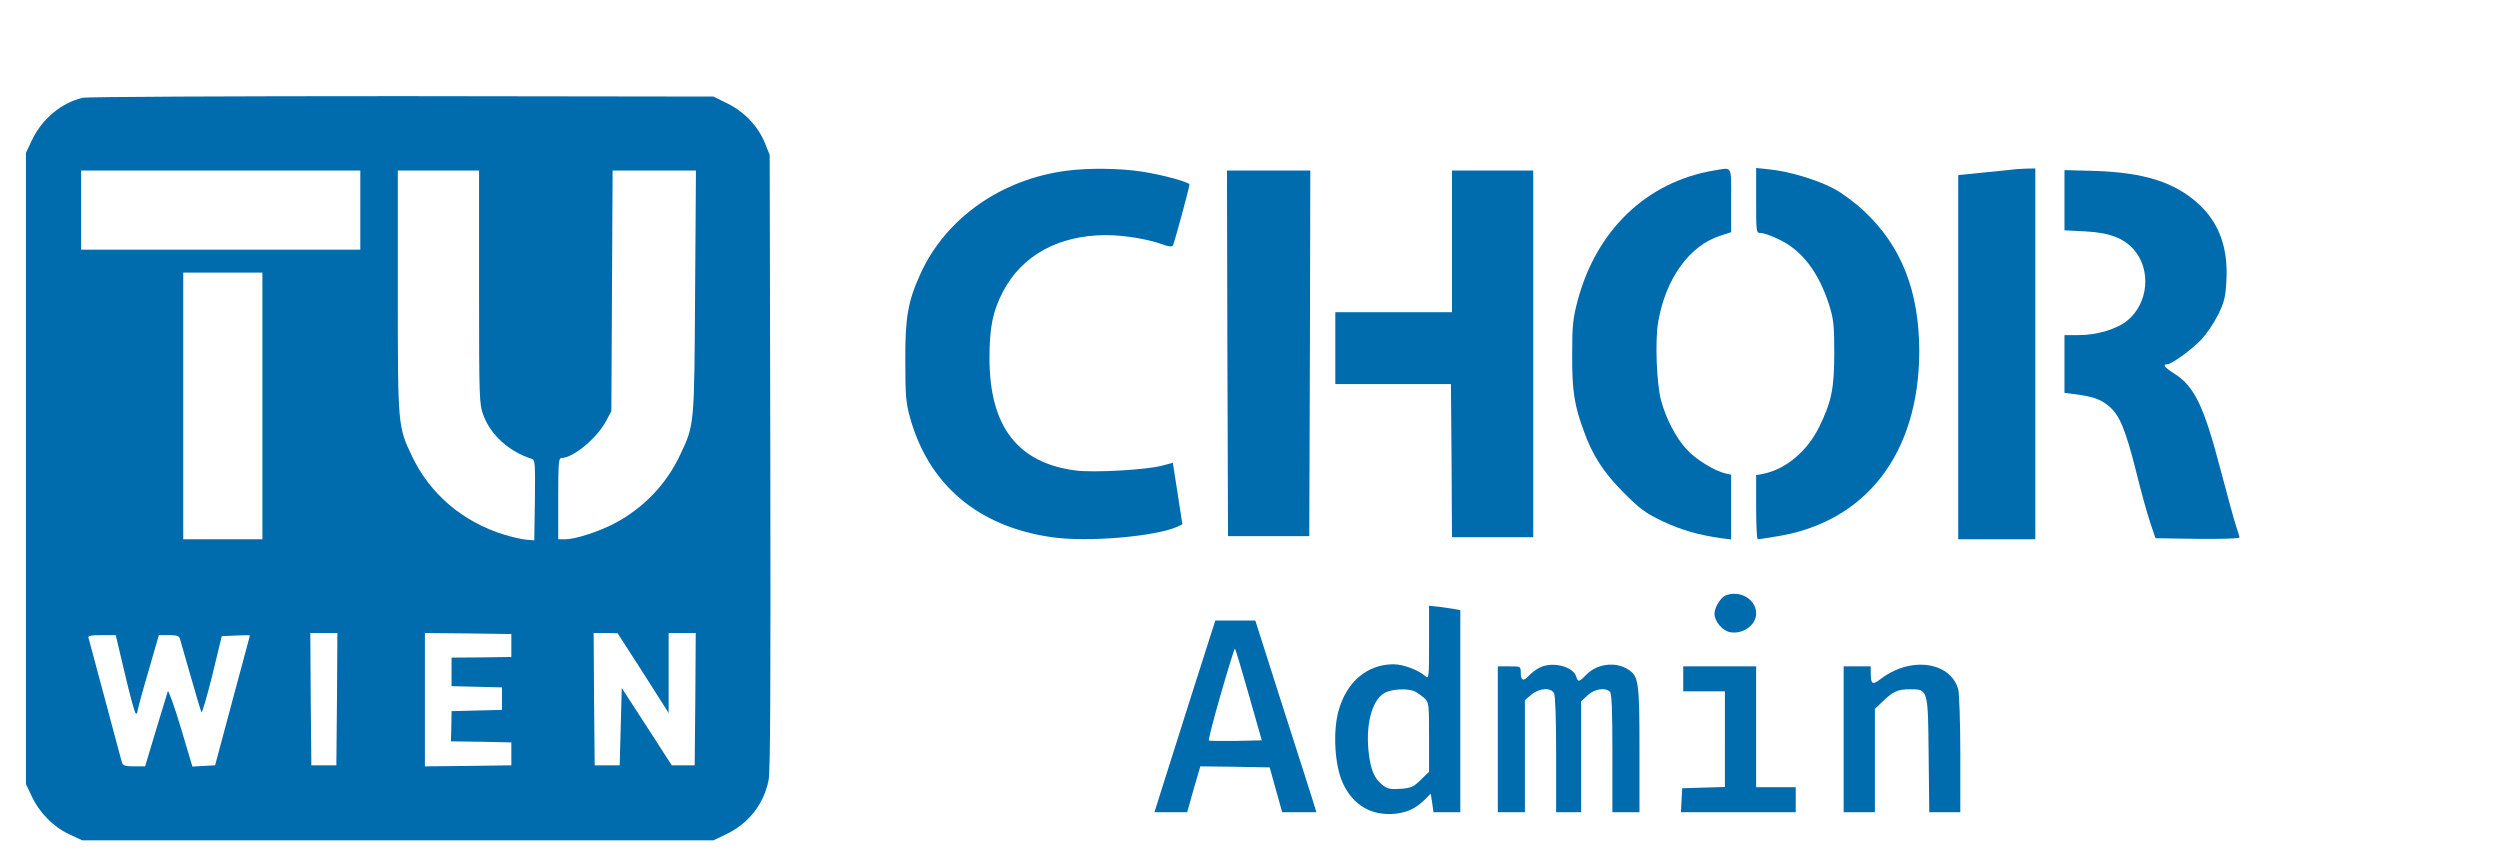 <?xml version="1.0" encoding="UTF-8" standalone="no"?>
<svg
   version="1.0"
   width="64"
   height="21.876"
   viewBox="0 0 48 16.407"
   preserveAspectRatio="xMidYMid"
   id="svg32"
   sodipodi:docname="TU_Admin_Logo.svg"
   inkscape:version="1.2.2 (b0a84865, 2022-12-01)"
   xmlns:inkscape="http://www.inkscape.org/namespaces/inkscape"
   xmlns:sodipodi="http://sodipodi.sourceforge.net/DTD/sodipodi-0.dtd"
   xmlns="http://www.w3.org/2000/svg"
   xmlns:svg="http://www.w3.org/2000/svg">
  <defs
     id="defs36" />
  <sodipodi:namedview
     id="namedview34"
     pagecolor="#ffffff"
     bordercolor="#000000"
     borderopacity="0.25"
     inkscape:showpageshadow="2"
     inkscape:pageopacity="0.0"
     inkscape:pagecheckerboard="0"
     inkscape:deskcolor="#d1d1d1"
     inkscape:document-units="pt"
     showgrid="false"
     inkscape:zoom="7.0308339"
     inkscape:cx="103.11721"
     inkscape:cy="49.567378"
     inkscape:window-width="1920"
     inkscape:window-height="1027"
     inkscape:window-x="0"
     inkscape:window-y="25"
     inkscape:window-maximized="0"
     inkscape:current-layer="svg32" />
  <g
     transform="matrix(0.004,0,0,-0.004,0.478,16.154)"
     fill="#000000"
     stroke="none"
     id="g30"
     style="fill:#006bad;fill-opacity:1">
    <path
       d="M 277,3569 C 174,3545 80,3466 32,3362 L 5,3305 V 1790 275 L 32,218 C 69,138 137,69 213,34 L 275,5 h 1515 1515 l 57,27 c 111,52 185,146 208,263 8,44 10,462 8,1530 l -3,1470 -23,57 c -32,80 -99,150 -180,190 l -67,33 -1495,2 c -849,0 -1511,-3 -1533,-8 z M 1610,3030 V 2840 H 940 270 v 190 190 h 670 670 z m 570,-370 c 0,-541 1,-561 21,-615 35,-95 124,-175 232,-209 16,-5 17,-21 15,-198 l -3,-193 -39,3 c -22,2 -69,13 -105,24 -198,61 -355,194 -441,373 -70,147 -70,143 -70,793 v 582 h 195 195 z m 1037,-22 c -4,-644 -3,-637 -71,-781 -66,-142 -177,-258 -316,-331 -77,-40 -188,-76 -236,-76 h -34 v 195 c 0,169 2,195 15,195 57,0 173,97 216,180 l 24,45 3,578 3,577 h 200 200 z M 1140,2090 V 1450 H 950 760 v 640 640 h 190 190 z m 358,-1407 -3,-318 h -60 -60 l -3,318 -2,317 h 65 65 z m 837,257 v -55 l -144,-2 -143,-1 v -69 -68 l 121,-3 121,-3 v -54 -54 l -121,-3 -121,-3 -1,-72 -2,-73 145,-2 145,-3 v -55 -55 l -207,-3 -208,-2 v 320 320 l 208,-2 207,-3 z m 633,-132 122,-192 v 192 192 h 65 65 l -2,-317 -3,-318 h -55 -55 l -120,186 -120,185 -5,-185 -5,-186 h -60 -60 l -3,318 -2,317 h 57 l 58,-1 z M 480,804 c 24,-102 47,-187 52,-190 4,-3 8,1 8,8 0,7 23,93 52,191 l 51,177 h 48 c 37,0 49,-4 53,-17 3,-10 26,-90 51,-178 25,-88 49,-167 52,-175 3,-8 26,71 52,175 l 46,190 68,3 c 37,2 67,2 67,0 0,-2 -38,-142 -84,-313 l -83,-310 -55,-3 -54,-3 -56,188 c -31,103 -59,181 -62,173 -3,-8 -28,-93 -57,-187 L 577,360 h -53 c -41,0 -54,4 -58,18 -3,9 -39,145 -81,302 -42,157 -78,291 -80,298 -3,9 14,12 63,12 h 68 z"
       id="path2"
       style="fill:#006bad;fill-opacity:1" />
    <path
       d="m 5000,3219 c -314,-41 -580,-228 -701,-494 -61,-134 -74,-211 -73,-420 0,-163 3,-201 22,-269 90,-324 326,-525 681,-576 168,-25 498,3 602,50 l 25,12 -18,116 c -10,64 -20,131 -23,148 l -5,31 -53,-14 c -76,-20 -326,-34 -412,-23 -280,36 -415,211 -415,540 0,148 16,226 66,321 91,172 266,268 491,269 86,0 200,-18 272,-44 33,-12 46,-13 52,-5 6,11 79,278 79,292 0,11 -134,48 -230,62 -103,16 -256,18 -360,4 z"
       id="path4"
       style="fill:#006bad;fill-opacity:1" />
    <path
       d="m 8107,3220 c -322,-54 -564,-286 -654,-625 -23,-88 -26,-120 -26,-260 -1,-170 10,-242 56,-366 42,-117 95,-199 191,-295 78,-78 104,-98 186,-137 89,-42 171,-66 283,-82 l 47,-6 v 155 156 l -27,6 c -56,13 -145,69 -188,117 -51,56 -97,145 -121,232 -22,81 -30,290 -14,379 36,208 150,366 298,413 l 52,17 v 153 c 0,172 8,158 -83,143 z"
       id="path6"
       style="fill:#006bad;fill-opacity:1" />
    <path
       d="m 8310,3076 c 0,-155 0,-156 23,-156 12,0 50,-13 85,-30 113,-53 193,-159 244,-320 20,-65 23,-96 23,-225 0,-171 -13,-234 -72,-355 -58,-118 -162,-205 -270,-226 l -33,-6 v -154 c 0,-85 3,-154 8,-154 4,0 45,6 92,14 428,69 681,398 683,886 0,289 -85,508 -266,676 -41,39 -106,87 -144,107 -82,43 -212,82 -305,92 l -68,7 z"
       id="path8"
       style="fill:#006bad;fill-opacity:1" />
    <path
       d="m 9535,3224 c -11,-1 -73,-8 -137,-14 l -118,-12 v -874 -874 h 185 185 v 890 890 l -47,-1 c -27,-1 -57,-3 -68,-5 z"
       id="path10"
       style="fill:#006bad;fill-opacity:1" />
    <path
       d="m 5772,2343 3,-878 h 195 195 l 3,878 2,877 h -200 -200 z"
       id="path12"
       style="fill:#006bad;fill-opacity:1" />
    <path
       d="m 6850,2880 v -340 h -280 -280 v -172 -173 h 277 278 l 3,-367 2,-368 h 195 195 v 880 880 h -195 -195 z"
       id="path14"
       style="fill:#006bad;fill-opacity:1" />
    <path
       d="m 9790,3078 v -145 l 98,-5 c 118,-6 187,-32 237,-90 82,-97 67,-255 -32,-337 -50,-42 -147,-71 -234,-71 h -69 v -139 -138 l 53,-7 c 84,-11 120,-24 159,-56 52,-43 80,-109 132,-315 24,-99 56,-211 69,-250 l 24,-70 201,-3 c 114,-1 202,1 202,7 0,4 -7,27 -15,50 -8,23 -42,146 -75,272 -81,310 -126,403 -224,465 -46,29 -57,44 -33,44 21,0 117,69 164,119 24,25 60,78 80,118 30,61 36,85 40,160 10,160 -34,282 -135,374 -112,102 -258,149 -494,157 l -148,4 z"
       id="path16"
       style="fill:#006bad;fill-opacity:1" />
    <path
       d="m 8163,1180 c -24,-10 -53,-58 -53,-87 0,-37 38,-82 75,-89 62,-11 125,34 125,90 0,68 -78,114 -147,86 z"
       id="path18"
       style="fill:#006bad;fill-opacity:1" />
    <path
       d="m 6740,954 c 0,-169 -1,-176 -18,-161 -32,29 -106,57 -153,57 -126,0 -226,-85 -264,-225 -27,-99 -18,-259 20,-343 49,-109 140,-162 256,-149 57,7 96,26 137,66 l 30,30 7,-44 6,-45 h 65 64 v 485 485 l -22,4 c -13,3 -47,7 -75,11 l -53,6 z m -67,-235 c 12,-6 32,-21 45,-32 21,-20 22,-27 22,-187 V 334 l -40,-39 c -35,-34 -46,-39 -97,-43 -48,-3 -63,0 -86,18 -39,31 -56,70 -66,150 -17,134 13,255 73,291 35,21 115,25 149,8 z"
       id="path20"
       style="fill:#006bad;fill-opacity:1" />
    <path
       d="M 5600,703 C 5538,506 5472,299 5454,242 l -32,-102 h 78 79 l 16,57 c 9,32 23,82 32,111 l 15,52 166,-2 167,-3 30,-108 30,-107 h 82 82 l -13,43 c -7,23 -73,230 -147,460 l -133,417 h -96 -96 z m 275,0 62,-218 -125,-3 c -68,-1 -127,0 -129,2 -3,3 23,104 58,225 35,121 65,218 67,216 3,-2 33,-102 67,-222 z"
       id="path22"
       style="fill:#006bad;fill-opacity:1" />
    <path
       d="m 7275,836 c -16,-7 -41,-25 -54,-39 -28,-31 -41,-27 -41,14 0,29 -1,29 -55,29 h -55 V 490 140 h 65 65 v 269 269 l 31,26 c 38,32 93,36 109,7 6,-12 10,-124 10,-295 V 140 h 60 60 v 266 266 l 31,29 c 33,31 85,39 107,17 9,-9 12,-88 12,-295 V 140 h 65 65 v 300 c 0,326 -4,352 -54,385 -60,39 -150,28 -201,-25 -34,-35 -41,-37 -48,-11 -13,49 -109,75 -172,47 z"
       id="path24"
       style="fill:#006bad;fill-opacity:1" />
    <path
       d="m 9002,831 c -29,-10 -70,-32 -91,-49 -43,-34 -51,-30 -51,29 v 29 h -65 -65 V 490 140 h 75 75 v 248 248 l 38,36 c 50,48 72,58 130,58 87,0 87,2 90,-316 l 3,-274 h 74 75 v 278 c 0,152 -5,293 -10,312 -28,101 -150,145 -278,101 z"
       id="path26"
       style="fill:#006bad;fill-opacity:1" />
    <path
       d="m 7960,780 v -60 h 100 100 V 490 261 l -102,-3 -103,-3 -3,-58 -3,-57 h 276 275 v 60 60 h -95 -95 v 290 290 h -175 -175 z"
       id="path28"
       style="fill:#006bad;fill-opacity:1" />
  </g>
</svg>
